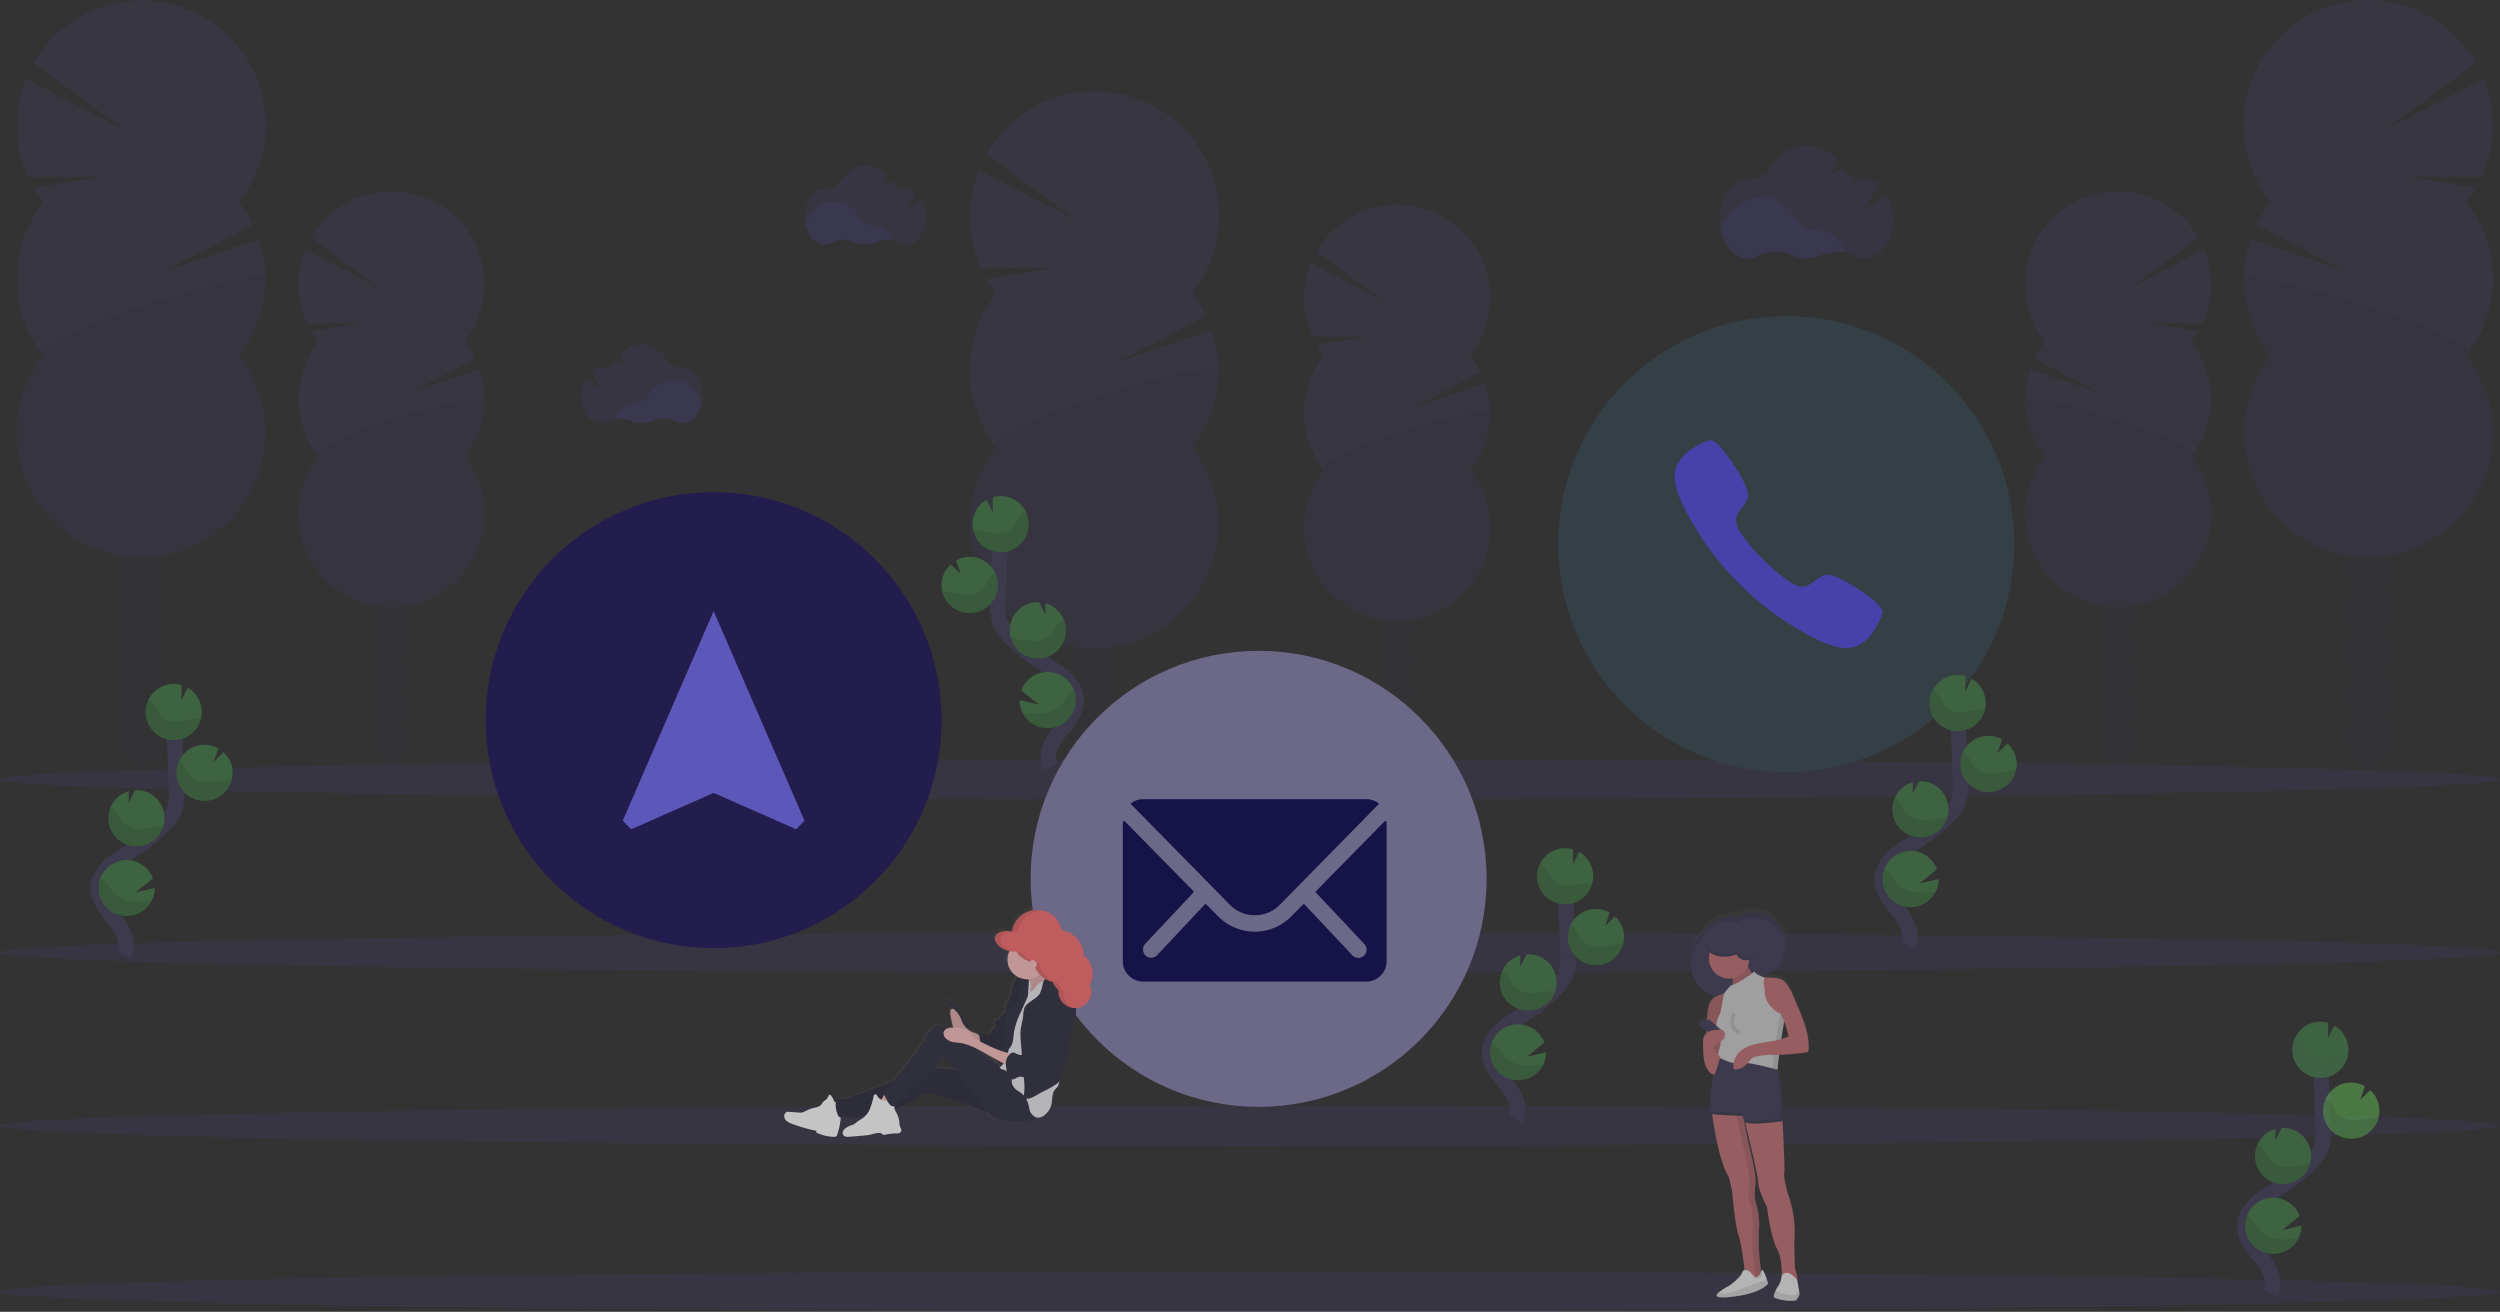 <svg xmlns="http://www.w3.org/2000/svg" xmlns:xlink="http://www.w3.org/1999/xlink" width="646.241" height="339.099" viewBox="0 0 646.241 339.099">
  <rect x="0" y="0" width="646.241" height="339.099" fill="#333333" stroke="none"/>
  <defs>
    <linearGradient id="linear-gradient" x1="0.5" y1="1" x2="0.5" gradientUnits="objectBoundingBox">
      <stop offset="0" stop-color="gray" stop-opacity="0.251"/>
      <stop offset="0.54" stop-color="gray" stop-opacity="0.122"/>
      <stop offset="1" stop-color="gray" stop-opacity="0.102"/>
    </linearGradient>
    <linearGradient id="linear-gradient-2" x1="0.5" y1="1" x2="0.5" y2="-0.001" xlink:href="#linear-gradient"/>
  </defs>
  <g id="Group_52" data-name="Group 52" transform="translate(0 0.359)" opacity="0.71">
    <g id="Group_43" data-name="Group 43" transform="translate(250.683 23.227)" opacity="0.1">
      <ellipse id="Ellipse_36" data-name="Ellipse 36" cx="6.71" cy="8.786" rx="6.71" ry="8.786" transform="translate(25.29 181.359)" fill="#3f3d56"/>
      <path id="Path_243" data-name="Path 243" d="M532.046,451.147a10.614,10.614,0,0,0,1.4-5.372c0-4.853-3.007-8.786-6.716-8.786s-6.734,3.945-6.734,8.8a10.615,10.615,0,0,0,1.4,5.372,10.973,10.973,0,0,0,0,10.737,10.973,10.973,0,0,0,0,10.737,10.578,10.578,0,0,0-1.4,5.372c0,4.847,3.007,8.786,6.71,8.786s6.716-3.939,6.716-8.786a10.579,10.579,0,0,0-1.4-5.372,10.973,10.973,0,0,0,0-10.737,10.973,10.973,0,0,0,0-10.737Z" transform="translate(-494.733 -298.591)" fill="#3f3d56"/>
      <ellipse id="Ellipse_37" data-name="Ellipse 37" cx="6.71" cy="8.786" rx="6.71" ry="8.786" transform="translate(25.29 127.673)" fill="#3f3d56"/>
      <ellipse id="Ellipse_38" data-name="Ellipse 38" cx="6.71" cy="8.786" rx="6.71" ry="8.786" transform="translate(25.29 116.936)" fill="#3f3d56"/>
      <path id="Path_244" data-name="Path 244" d="M484.031,254.506a31.3,31.3,0,0,1-2.5-3.679l17.63-2.9-19.069.142a32.206,32.206,0,0,1-.59-25.472l25.584,13.273L481.5,218.527a32.153,32.153,0,1,1,53.067,35.968,32.152,32.152,0,0,1,3.668,5.861l-22.9,11.922,24.405-8.19a32.153,32.153,0,0,1-5.183,30.189,32.147,32.147,0,1,1-50.532,0,32.147,32.147,0,0,1,0-39.753Z" transform="translate(-477.149 -202.271)" fill="#6c63ff"/>
      <path id="Path_245" data-name="Path 245" d="M541.443,324.24a32,32,0,0,1-6.881,19.877,32.147,32.147,0,1,1-50.532,0C479.72,338.645,541.443,320.632,541.443,324.24Z" transform="translate(-477.149 -252.128)" opacity="0.1"/>
    </g>
    <g id="Group_44" data-name="Group 44" transform="translate(337.107 52.609)" opacity="0.1">
      <ellipse id="Ellipse_39" data-name="Ellipse 39" cx="5.018" cy="6.563" rx="5.018" ry="6.563" transform="translate(18.898 135.414)" fill="#3f3d56"/>
      <path id="Path_246" data-name="Path 246" d="M664.746,437.9a7.92,7.92,0,0,0,1.044-4.01c0-3.626-2.247-6.569-5.012-6.569s-5.018,2.948-5.018,6.569a7.86,7.86,0,0,0,1.05,4.01,8.2,8.2,0,0,0,0,8.025,8.2,8.2,0,0,0,0,8.025,7.86,7.86,0,0,0-1.05,4.009c0,3.626,2.247,6.569,5.018,6.569s5.012-2.948,5.012-6.569a7.92,7.92,0,0,0-1.044-4.009,8.255,8.255,0,0,0,0-8.025A8.255,8.255,0,0,0,664.746,437.9Z" transform="translate(-636.868 -324.006)" fill="#3f3d56"/>
      <ellipse id="Ellipse_40" data-name="Ellipse 40" cx="5.018" cy="6.563" rx="5.018" ry="6.563" transform="translate(18.898 95.295)" fill="#3f3d56"/>
      <ellipse id="Ellipse_41" data-name="Ellipse 41" cx="5.018" cy="6.563" rx="5.018" ry="6.563" transform="translate(18.898 87.27)" fill="#3f3d56"/>
      <path id="Path_247" data-name="Path 247" d="M628.862,291.023a22.987,22.987,0,0,1-1.869-2.748l13.178-2.164-14.252.106a24.081,24.081,0,0,1-.46-19.039l19.122,9.924L626.945,264.13a24.028,24.028,0,1,1,39.677,26.887,24.3,24.3,0,0,1,2.742,4.381l-17.1,8.886,18.238-6.12a24.034,24.034,0,0,1-3.874,22.559,24.022,24.022,0,1,1-37.737,0,24.022,24.022,0,0,1,0-29.706Z" transform="translate(-623.72 -252.103)" fill="#6c63ff"/>
      <path id="Path_248" data-name="Path 248" d="M671.771,343.054a23.921,23.921,0,0,1-5.142,14.853,24.022,24.022,0,1,1-37.737,0C625.662,353.821,671.771,340.359,671.771,343.054Z" transform="translate(-623.728 -289.281)" opacity="0.1"/>
    </g>
    <g id="Group_45" data-name="Group 45" transform="translate(579.931 -0.359)" opacity="0.1">
      <ellipse id="Ellipse_42" data-name="Ellipse 42" cx="6.71" cy="8.786" rx="6.71" ry="8.786" transform="translate(25.743 181.359)" fill="#3f3d56"/>
      <path id="Path_249" data-name="Path 249" d="M1080.593,411.147a10.612,10.612,0,0,1-1.4-5.372c0-4.853,3.007-8.786,6.716-8.786s6.71,3.933,6.71,8.786a10.612,10.612,0,0,1-1.4,5.372,10.973,10.973,0,0,1,0,10.737,10.974,10.974,0,0,1,0,10.737,10.578,10.578,0,0,1,1.4,5.372c0,4.847-3.007,8.786-6.71,8.786s-6.716-3.939-6.716-8.786a10.576,10.576,0,0,1,1.4-5.372,10.972,10.972,0,0,1,0-10.737A10.972,10.972,0,0,1,1080.593,411.147Z" transform="translate(-1053.453 -258.591)" fill="#3f3d56"/>
      <ellipse id="Ellipse_43" data-name="Ellipse 43" cx="6.71" cy="8.786" rx="6.71" ry="8.786" transform="translate(25.743 127.673)" fill="#3f3d56"/>
      <ellipse id="Ellipse_44" data-name="Ellipse 44" cx="6.71" cy="8.786" rx="6.71" ry="8.786" transform="translate(25.743 116.936)" fill="#3f3d56"/>
      <path id="Path_250" data-name="Path 250" d="M1093.112,214.506a31.266,31.266,0,0,0,2.5-3.679l-17.63-2.9,19.069.142a32.207,32.207,0,0,0,.59-25.472l-25.584,13.273,23.585-17.347a32.153,32.153,0,1,0-53.067,35.968,32.178,32.178,0,0,0-3.667,5.861l22.9,11.922-24.4-8.19a32.152,32.152,0,0,0,5.183,30.189,32.147,32.147,0,1,0,50.532,0,32.146,32.146,0,0,0,0-39.753Z" transform="translate(-1035.541 -162.271)" fill="#6c63ff"/>
      <path id="Path_251" data-name="Path 251" d="M1035.81,284.24a32,32,0,0,0,6.881,19.877,32.147,32.147,0,1,0,50.532,0C1097.533,298.645,1035.81,280.632,1035.81,284.24Z" transform="translate(-1035.651 -212.129)" opacity="0.1"/>
    </g>
    <g id="Group_46" data-name="Group 46" transform="translate(523.453 49.071)" opacity="0.1">
      <ellipse id="Ellipse_45" data-name="Ellipse 45" cx="5.018" cy="6.563" rx="5.018" ry="6.563" transform="translate(19.136 135.414)" fill="#3f3d56"/>
      <path id="Path_252" data-name="Path 252" d="M973.273,431.9a7.921,7.921,0,0,1-1.044-4.009c0-3.626,2.247-6.569,5.012-6.569s5.018,2.948,5.018,6.569a7.859,7.859,0,0,1-1.049,4.009,8.2,8.2,0,0,1,0,8.025,8.2,8.2,0,0,1,0,8.025,7.86,7.86,0,0,1,1.05,4.009c0,3.626-2.247,6.569-5.018,6.569s-5.012-2.948-5.012-6.569a7.92,7.92,0,0,1,1.044-4.009,8.255,8.255,0,0,1,0-8.025,8.255,8.255,0,0,1,0-8.025Z" transform="translate(-953.082 -318.006)" fill="#3f3d56"/>
      <ellipse id="Ellipse_46" data-name="Ellipse 46" cx="5.018" cy="6.563" rx="5.018" ry="6.563" transform="translate(19.136 95.295)" fill="#3f3d56"/>
      <ellipse id="Ellipse_47" data-name="Ellipse 47" cx="5.018" cy="6.563" rx="5.018" ry="6.563" transform="translate(19.136 87.27)" fill="#3f3d56"/>
      <path id="Path_253" data-name="Path 253" d="M982.684,285.023a22.992,22.992,0,0,0,1.869-2.748l-13.178-2.164,14.251.106a24.08,24.08,0,0,0,.46-19.039L966.964,271.1,984.6,258.13a24.028,24.028,0,1,0-39.677,26.887,24.3,24.3,0,0,0-2.742,4.381l17.1,8.886-18.2-6.115a24.033,24.033,0,0,0,3.874,22.559,24.022,24.022,0,1,0,37.737,0,24.022,24.022,0,0,0,0-29.706Z" transform="translate(-939.756 -246.103)" fill="#6c63ff"/>
      <path id="Path_254" data-name="Path 254" d="M939.791,337.054a23.921,23.921,0,0,0,5.142,14.853,24.022,24.022,0,1,0,37.737,0C985.9,347.821,939.791,334.359,939.791,337.054Z" transform="translate(-939.766 -283.281)" opacity="0.1"/>
    </g>
    <g id="Group_47" data-name="Group 47" transform="translate(4.31 -0.26)" opacity="0.1">
      <ellipse id="Ellipse_48" data-name="Ellipse 48" cx="6.71" cy="8.786" rx="6.71" ry="8.786" transform="translate(25.296 181.261)" fill="#3f3d56"/>
      <path id="Path_255" data-name="Path 255" d="M114.226,411.147a10.614,10.614,0,0,0,1.4-5.372c0-4.853-3.007-8.786-6.71-8.786s-6.71,3.933-6.71,8.786a10.614,10.614,0,0,0,1.4,5.372,11.008,11.008,0,0,0,0,10.737,11.009,11.009,0,0,0,0,10.737,10.572,10.572,0,0,0-1.4,5.372c0,4.847,3,8.786,6.71,8.786s6.728-3.927,6.728-8.774a10.578,10.578,0,0,0-1.4-5.372,10.973,10.973,0,0,0,0-10.737,10.973,10.973,0,0,0,0-10.737Z" transform="translate(-76.914 -258.69)" fill="#3f3d56"/>
      <ellipse id="Ellipse_49" data-name="Ellipse 49" cx="6.71" cy="8.786" rx="6.71" ry="8.786" transform="translate(25.296 127.574)" fill="#3f3d56"/>
      <ellipse id="Ellipse_50" data-name="Ellipse 50" cx="6.71" cy="8.786" rx="6.71" ry="8.786" transform="translate(25.296 116.837)" fill="#3f3d56"/>
      <path id="Path_256" data-name="Path 256" d="M66.2,214.575a32.036,32.036,0,0,1-2.5-3.679L81.338,208l-19.087.171a32.206,32.206,0,0,1-.59-25.472l25.59,13.273L63.667,178.625a32.147,32.147,0,1,1,53.067,35.968,32.159,32.159,0,0,1,3.668,5.861L97.5,232.347l24.411-8.19a32.188,32.188,0,0,1-5.189,30.189,32.147,32.147,0,1,1-50.532,0,32.147,32.147,0,0,1,0-39.753Z" transform="translate(-59.309 -162.439)" fill="#6c63ff"/>
      <path id="Path_257" data-name="Path 257" d="M123.6,284.24a32,32,0,0,1-6.881,19.877,32.147,32.147,0,1,1-50.532,0C61.88,298.645,123.6,280.632,123.6,284.24Z" transform="translate(-59.309 -212.227)" opacity="0.1"/>
    </g>
    <g id="Group_48" data-name="Group 48" transform="translate(77.172 49.071)" opacity="0.1">
      <ellipse id="Ellipse_51" data-name="Ellipse 51" cx="5.018" cy="6.563" rx="5.018" ry="6.563" transform="translate(18.898 135.414)" fill="#3f3d56"/>
      <path id="Path_258" data-name="Path 258" d="M223.916,431.9a7.919,7.919,0,0,0,1.044-4.009c0-3.626-2.241-6.569-5.012-6.569s-5.018,2.948-5.018,6.569a7.918,7.918,0,0,0,1.05,4.009,8.2,8.2,0,0,0,0,8.025,8.2,8.2,0,0,0,0,8.025,7.918,7.918,0,0,0-1.05,4.009c0,3.626,2.246,6.569,5.018,6.569s5.012-2.948,5.012-6.569a7.919,7.919,0,0,0-1.044-4.009,8.255,8.255,0,0,0,0-8.025A8.255,8.255,0,0,0,223.916,431.9Z" transform="translate(-196.032 -318.006)" fill="#3f3d56"/>
      <ellipse id="Ellipse_52" data-name="Ellipse 52" cx="5.018" cy="6.563" rx="5.018" ry="6.563" transform="translate(18.898 95.295)" fill="#3f3d56"/>
      <ellipse id="Ellipse_53" data-name="Ellipse 53" cx="5.018" cy="6.563" rx="5.018" ry="6.563" transform="translate(18.898 87.27)" fill="#3f3d56"/>
      <path id="Path_259" data-name="Path 259" d="M188.022,285.023a23.707,23.707,0,0,1-1.869-2.748l13.178-2.164-14.252.106a24.081,24.081,0,0,1-.46-19.039l19.122,9.924L186.105,258.13a24.028,24.028,0,1,1,39.677,26.887,23.655,23.655,0,0,1,2.742,4.381l-17.1,8.886,18.237-6.12a24.034,24.034,0,0,1-3.874,22.56,24.022,24.022,0,1,1-37.737,0,24.022,24.022,0,0,1,0-29.706Z" transform="translate(-182.88 -246.103)" fill="#6c63ff"/>
      <path id="Path_260" data-name="Path 260" d="M230.931,337.054a23.921,23.921,0,0,1-5.142,14.853,24.022,24.022,0,1,1-37.737,0C184.81,347.821,230.931,334.359,230.931,337.054Z" transform="translate(-182.888 -283.281)" opacity="0.1"/>
    </g>
    <ellipse id="Ellipse_54" data-name="Ellipse 54" cx="323.12" cy="5.224" rx="323.12" ry="5.224" transform="translate(0 285.396)" fill="#6c63ff" opacity="0.1"/>
    <ellipse id="Ellipse_55" data-name="Ellipse 55" cx="323.12" cy="5.224" rx="323.12" ry="5.224" transform="translate(0 328.292)" fill="#6c63ff" opacity="0.1"/>
    <ellipse id="Ellipse_56" data-name="Ellipse 56" cx="323.12" cy="5.224" rx="323.12" ry="5.224" transform="translate(0 195.871)" fill="#6c63ff" opacity="0.1"/>
    <ellipse id="Ellipse_57" data-name="Ellipse 57" cx="323.12" cy="5.224" rx="323.12" ry="5.224" transform="translate(0 240.631)" fill="#6c63ff" opacity="0.1"/>
    <path id="Path_261" data-name="Path 261" d="M838.29,263a10.791,10.791,0,0,0-6.25.684,9.228,9.228,0,0,1-7.512,0,10.543,10.543,0,0,0-8.844.171,5.449,5.449,0,0,1-2.541.637c-3.585,0-6.563-3.609-7.182-8.367a7,7,0,0,0,1.769-1.928c2.1-3.384,5.348-5.56,9-5.56s6.863,2.146,8.962,5.5a6.887,6.887,0,0,0,5.949,3.267h.094C834.622,257.372,837.093,259.66,838.29,263Z" transform="translate(-361.398 -198.073)" fill="#6c63ff" opacity="0.1"/>
    <path id="Path_262" data-name="Path 262" d="M849.2,238.79l-5.79,3.668,3.538-6.392a5.72,5.72,0,0,0-3.5-1.244h-.094a6.69,6.69,0,0,1-1.179-.088l-1.993,1.244.843-1.533a6.951,6.951,0,0,1-3.437-2.606l-3.538,2.229,2.217-4.033a10.275,10.275,0,0,0-7.866-3.974c-3.656,0-6.9,2.17-9.01,5.554a6.728,6.728,0,0,1-5.949,3.208h-.194c-4.033,0-7.3,4.57-7.3,10.207s3.267,10.212,7.3,10.212a5.537,5.537,0,0,0,2.541-.637,10.531,10.531,0,0,1,8.845-.177,9.169,9.169,0,0,0,7.512,0,10.566,10.566,0,0,1,8.762.171,5.483,5.483,0,0,0,2.512.625c4.033,0,7.3-4.576,7.3-10.212A12.932,12.932,0,0,0,849.2,238.79Z" transform="translate(-361.39 -188.807)" fill="#6c63ff" opacity="0.1"/>
    <path id="Path_263" data-name="Path 263" d="M427.518,260.593a7.572,7.572,0,0,0-4.381.478,6.439,6.439,0,0,1-5.254,0,7.359,7.359,0,0,0-6.185.124,3.9,3.9,0,0,1-1.769.442c-2.506,0-4.593-2.524-5.03-5.855a4.906,4.906,0,0,0,1.256-1.35,7.046,7.046,0,0,1,12.577-.047,4.829,4.829,0,0,0,4.169,2.288h.065C424.948,256.66,426.675,258.264,427.518,260.593Z" transform="translate(-196.818 -198.852)" fill="#6c63ff" opacity="0.1"/>
    <path id="Path_264" data-name="Path 264" d="M435.146,243.655l-4.051,2.571,2.459-4.475a3.98,3.98,0,0,0-2.447-.873h-.071a4.416,4.416,0,0,1-.837-.065l-1.374.873.59-1.073a4.894,4.894,0,0,1-2.406-1.822l-2.459,1.557,1.557-2.818a7.2,7.2,0,0,0-5.507-2.789,7.542,7.542,0,0,0-6.3,3.892,4.717,4.717,0,0,1-4.169,2.246h-.136c-2.824,0-5.112,3.2-5.112,7.146s2.288,7.146,5.112,7.146a3.832,3.832,0,0,0,1.769-.448,7.371,7.371,0,0,1,6.179-.118,6.333,6.333,0,0,0,5.26.035,7.394,7.394,0,0,1,6.132.118,3.821,3.821,0,0,0,1.769.436c2.818,0,5.106-3.2,5.106-7.146A9.039,9.039,0,0,0,435.146,243.655Z" transform="translate(-196.809 -192.369)" fill="#6c63ff" opacity="0.1"/>
    <path id="Path_265" data-name="Path 265" d="M321.59,339a7.56,7.56,0,0,1,4.375.478,6.451,6.451,0,0,0,5.26,0,7.382,7.382,0,0,1,6.185.118,3.815,3.815,0,0,0,1.769.448c2.506,0,4.593-2.53,5.024-5.861a4.8,4.8,0,0,1-1.25-1.35,7.053,7.053,0,0,0-12.583-.041,4.829,4.829,0,0,1-4.163,2.288h-.065C324.155,335.094,322.421,336.692,321.59,339Z" transform="translate(-162.63 -231.029)" fill="#6c63ff" opacity="0.1"/>
    <path id="Path_266" data-name="Path 266" d="M307.9,322.1l4.057,2.571-2.465-4.469a4,4,0,0,1,2.453-.879h.065a5.018,5.018,0,0,0,.843-.059l1.374.867-.59-1.067a4.888,4.888,0,0,0,2.4-1.822L318.5,318.8l-1.533-2.824a7.193,7.193,0,0,1,5.507-2.783,7.549,7.549,0,0,1,6.3,3.892,4.717,4.717,0,0,0,4.163,2.247h.142c2.818,0,5.106,3.2,5.106,7.146s-2.288,7.146-5.106,7.146a3.827,3.827,0,0,1-1.769-.442,7.358,7.358,0,0,0-6.185-.124,6.4,6.4,0,0,1-2.642.59,6.485,6.485,0,0,1-2.618-.554,7.382,7.382,0,0,0-6.126.118,3.821,3.821,0,0,1-1.769.436c-2.824,0-5.112-3.2-5.112-7.146A9.1,9.1,0,0,1,307.9,322.1Z" transform="translate(-156.584 -224.562)" fill="#6c63ff" opacity="0.1"/>
    <path id="Path_267" data-name="Path 267" d="M711.705,609.194c1.539-2.854-.206-6.344-2.211-8.886s-4.458-5.189-4.4-8.426c.077-4.652,5.018-7.406,8.962-9.87a43.808,43.808,0,0,0,8.049-6.486,11.867,11.867,0,0,0,2.471-3.314,13.4,13.4,0,0,0,.743-5.9q-.254-9.959-.985-19.906" transform="translate(-320.004 -320.267)" fill="none" stroke="#3f3d56" stroke-miterlimit="10" stroke-width="4"/>
    <path id="Path_268" data-name="Path 268" d="M740.352,541.031a7.259,7.259,0,0,0-3.626-5.949L735.1,538.3l.053-3.892a7.258,7.258,0,1,0,5.2,6.628Z" transform="translate(-328.521 -315.219)" fill="#427646"/>
    <path id="Path_269" data-name="Path 269" d="M718.946,621.851a7.258,7.258,0,0,1-13.7-2.948,7.074,7.074,0,0,1,.472-2.948,7.264,7.264,0,0,1,13.562.077l-4.534,3.691,4.988-1.179A7.218,7.218,0,0,1,718.946,621.851Z" transform="translate(-320.063 -346.909)" fill="#427646"/>
    <path id="Path_270" data-name="Path 270" d="M717.12,595.169a7.258,7.258,0,0,1-2.3-14.24l-.041,2.989,1.645-3.255h0a7.26,7.26,0,1,1,.678,14.5Z" transform="translate(-321.823 -334.32)" fill="#427646"/>
    <path id="Path_271" data-name="Path 271" d="M746.987,575.283a7.258,7.258,0,1,1,3.208-13.562l-1.279,3.538,2.612-2.583a7.259,7.259,0,0,1-4.564,12.6Z" transform="translate(-334.066 -326.162)" fill="#427646"/>
    <path id="Path_272" data-name="Path 272" d="M739.365,545.736c-1.675.183-3.3.7-4.988.808a5.4,5.4,0,0,1-4.587-1.6,23.231,23.231,0,0,1-1.344-2.358,5.165,5.165,0,0,0-1.828-1.722,7.258,7.258,0,1,0,13.562,4.823C739.914,545.689,739.637,545.707,739.365,545.736Z" transform="translate(-328.513 -317.989)" opacity="0.1"/>
    <path id="Path_273" data-name="Path 273" d="M747.009,578.174a7.258,7.258,0,0,1-6.9-10.354,5.373,5.373,0,0,1,1.456,1.462,24.625,24.625,0,0,0,1.439,2.4,5.921,5.921,0,0,0,4.817,1.68c1.751-.089,3.443-.59,5.189-.737.242,0,.484-.035.731-.041A7.258,7.258,0,0,1,747.009,578.174Z" transform="translate(-334.088 -329.053)" opacity="0.1"/>
    <path id="Path_274" data-name="Path 274" d="M717.122,598.158a7.259,7.259,0,0,1-6.964-10.218,5.9,5.9,0,0,1,1.539,1.474,24.3,24.3,0,0,0,1.574,2.447,6.573,6.573,0,0,0,5.136,1.769c1.851-.077,3.538-.478,5.307-.59A7.27,7.27,0,0,1,717.122,598.158Z" transform="translate(-321.824 -337.309)" opacity="0.1"/>
    <path id="Path_275" data-name="Path 275" d="M718.946,625.066a7.258,7.258,0,0,1-13.7-2.948,7.073,7.073,0,0,1,.472-2.948,7.247,7.247,0,0,1,1.592,1.421c.69.837,1.144,1.769,1.946,2.577a9.071,9.071,0,0,0,6.008,2.111A30.5,30.5,0,0,0,718.946,625.066Z" transform="translate(-320.063 -350.125)" opacity="0.1"/>
    <path id="Path_276" data-name="Path 276" d="M101.705,537.194c1.539-2.854-.206-6.344-2.211-8.886s-4.458-5.2-4.4-8.426c.077-4.652,5.018-7.406,8.962-9.871a43.808,43.808,0,0,0,8.049-6.486,11.869,11.869,0,0,0,2.471-3.314,13.4,13.4,0,0,0,.743-5.9q-.259-9.959-.985-19.906" transform="translate(-69.682 -290.721)" fill="none" stroke="#3f3d56" stroke-miterlimit="10" stroke-width="4"/>
    <path id="Path_277" data-name="Path 277" d="M130.352,469.031a7.258,7.258,0,0,0-3.626-5.949L125.1,466.3l.053-3.892a7.258,7.258,0,1,0,5.2,6.627Z" transform="translate(-78.199 -285.672)" fill="#427646"/>
    <path id="Path_278" data-name="Path 278" d="M108.946,549.851a7.258,7.258,0,0,1-13.7-2.948,7.076,7.076,0,0,1,.472-2.948,7.264,7.264,0,0,1,13.562.077l-4.534,3.691,4.988-1.179a7.217,7.217,0,0,1-.784,3.308Z" transform="translate(-69.741 -317.363)" fill="#427646"/>
    <path id="Path_279" data-name="Path 279" d="M107.12,523.169a7.258,7.258,0,0,1-2.3-14.24l-.041,2.989,1.645-3.255h0a7.26,7.26,0,1,1,.678,14.505Z" transform="translate(-71.5 -304.774)" fill="#427646"/>
    <path id="Path_280" data-name="Path 280" d="M136.987,503.283a7.258,7.258,0,1,1,3.208-13.562l-1.28,3.538,2.612-2.583a7.258,7.258,0,0,1-4.564,12.6Z" transform="translate(-83.743 -296.616)" fill="#427646"/>
    <path id="Path_281" data-name="Path 281" d="M129.366,473.736c-1.675.183-3.3.7-4.988.808a5.4,5.4,0,0,1-4.587-1.6,23.284,23.284,0,0,1-1.344-2.359,5.166,5.166,0,0,0-1.828-1.722,7.258,7.258,0,1,0,13.562,4.823C129.914,473.689,129.637,473.707,129.366,473.736Z" transform="translate(-78.191 -288.443)" opacity="0.1"/>
    <path id="Path_282" data-name="Path 282" d="M137.01,506.174a7.258,7.258,0,0,1-6.9-10.354,5.371,5.371,0,0,1,1.456,1.462,24.6,24.6,0,0,0,1.439,2.4,5.921,5.921,0,0,0,4.817,1.68c1.751-.088,3.443-.59,5.189-.737.242,0,.484-.035.731-.041A7.258,7.258,0,0,1,137.01,506.174Z" transform="translate(-83.765 -299.507)" opacity="0.1"/>
    <path id="Path_283" data-name="Path 283" d="M107.122,526.158a7.258,7.258,0,0,1-6.964-10.218,5.9,5.9,0,0,1,1.539,1.474,24.318,24.318,0,0,0,1.574,2.447,6.573,6.573,0,0,0,5.136,1.769c1.851-.077,3.538-.478,5.307-.59A7.27,7.27,0,0,1,107.122,526.158Z" transform="translate(-71.502 -307.763)" opacity="0.1"/>
    <path id="Path_284" data-name="Path 284" d="M108.946,553.066a7.258,7.258,0,0,1-13.7-2.948,7.076,7.076,0,0,1,.472-2.948,7.251,7.251,0,0,1,1.592,1.421c.69.837,1.144,1.769,1.946,2.577a9.071,9.071,0,0,0,6.008,2.111A30.5,30.5,0,0,0,108.946,553.066Z" transform="translate(-69.741 -320.579)" opacity="0.1"/>
    <path id="Path_285" data-name="Path 285" d="M503.035,454.833c-1.539-2.848.206-6.339,2.217-8.88s4.452-5.189,4.4-8.426c-.071-4.658-5.012-7.406-8.962-9.871a43.628,43.628,0,0,1-8.043-6.486,11.662,11.662,0,0,1-2.476-3.308,13.588,13.588,0,0,1-.743-5.9q.265-9.959.985-19.906" transform="translate(-231.496 -256.927)" fill="none" stroke="#3f3d56" stroke-miterlimit="10" stroke-width="4"/>
    <path id="Path_286" data-name="Path 286" d="M478.385,386.672a7.252,7.252,0,0,1,3.62-5.949l1.627,3.214-.047-3.892a7.439,7.439,0,0,1,2.388-.289,7.258,7.258,0,1,1-7.589,6.916Z" transform="translate(-226.97 -251.875)" fill="#427646"/>
    <path id="Path_287" data-name="Path 287" d="M499.782,467.45a7.258,7.258,0,1,0-.348-5.843l4.534,3.691-4.988-1.179A7.216,7.216,0,0,0,499.782,467.45Z" transform="translate(-235.425 -283.525)" fill="#427646"/>
    <path id="Path_288" data-name="Path 288" d="M501.6,440.809a7.258,7.258,0,0,0,2.305-14.24l.035,2.99L502.3,426.3h0a7.259,7.259,0,0,0-7.606,6.893,7.172,7.172,0,0,0,.313,2.476A7.252,7.252,0,0,0,501.6,440.809Z" transform="translate(-233.662 -270.976)" fill="#427646"/>
    <path id="Path_289" data-name="Path 289" d="M471.712,420.9a7.258,7.258,0,1,0-3.214-13.562l1.285,3.538-2.641-2.53a7.2,7.2,0,0,0-2.359,5.012,7.023,7.023,0,0,0,.183,2A7.253,7.253,0,0,0,471.712,420.9Z" transform="translate(-221.388 -262.81)" fill="#427646"/>
    <path id="Path_290" data-name="Path 290" d="M479.484,391.376c1.675.183,3.3.7,4.982.808a5.421,5.421,0,0,0,4.593-1.6,23.222,23.222,0,0,0,1.338-2.358,5.182,5.182,0,0,1,1.834-1.722,7.258,7.258,0,1,1-13.562,4.817C478.935,391.323,479.207,391.347,479.484,391.376Z" transform="translate(-227.09 -254.645)" opacity="0.1"/>
    <path id="Path_291" data-name="Path 291" d="M471.858,423.794a7.264,7.264,0,0,0,6.9-10.354A5.4,5.4,0,0,0,477.3,414.9a24.62,24.62,0,0,1-1.439,2.4,5.9,5.9,0,0,1-4.811,1.68c-1.751-.088-3.443-.59-5.189-.737-.242,0-.489-.035-.731-.041A7.252,7.252,0,0,0,471.858,423.794Z" transform="translate(-221.534 -265.701)" opacity="0.1"/>
    <path id="Path_292" data-name="Path 292" d="M501.832,443.8A7.253,7.253,0,0,0,508.8,433.58a5.8,5.8,0,0,0-1.533,1.474,24.32,24.32,0,0,1-1.574,2.447,6.586,6.586,0,0,1-5.142,1.769c-1.857-.077-3.538-.478-5.307-.59a7.253,7.253,0,0,0,6.592,5.118Z" transform="translate(-233.89 -273.965)" opacity="0.1"/>
    <path id="Path_293" data-name="Path 293" d="M500.34,470.706a7.258,7.258,0,0,0,13.237-5.9,6.971,6.971,0,0,0-1.592,1.421c-.69.837-1.179,1.769-1.946,2.577a9.086,9.086,0,0,1-6.014,2.111A31.8,31.8,0,0,1,500.34,470.706Z" transform="translate(-235.983 -286.781)" opacity="0.1"/>
    <circle id="Ellipse_58" data-name="Ellipse 58" cx="58.94" cy="58.94" r="58.94" transform="translate(402.817 81.352)" fill="#35454d"/>
    <circle id="Ellipse_59" data-name="Ellipse 59" cx="58.94" cy="58.94" r="58.94" transform="translate(266.407 167.877)" fill="#827eaa"/>
    <path id="Path_296" data-name="Path 296" d="M611.865,522.353l-17.648,17.954a.319.319,0,0,0,0,.46L606.6,553.934a2.131,2.131,0,1,1-3.013,3.013l-12.318-13.119a.336.336,0,0,0-.472,0l-3,3.031a13.19,13.19,0,0,1-9.434,3.968,13.479,13.479,0,0,1-9.6-4.08L565.88,543.8a.336.336,0,0,0-.472,0l-12.288,13.09a2.131,2.131,0,1,1-3.013-3.013l12.335-13.137a.354.354,0,0,0,0-.46l-17.648-17.955a.324.324,0,0,0-.554.23V558.48a5.26,5.26,0,0,0,5.242,5.242h57.708a5.26,5.26,0,0,0,5.242-5.242v-35.9a.324.324,0,0,0-.566-.23Z" transform="translate(-253.998 -310.343)" fill="#0a0550"/>
    <path id="Path_297" data-name="Path 297" d="M579.744,542.625a8.927,8.927,0,0,0,6.439-2.653l25.7-26.162a5.13,5.13,0,0,0-3.243-1.179H550.893a5.1,5.1,0,0,0-3.243,1.179l25.708,26.162A8.892,8.892,0,0,0,579.744,542.625Z" transform="translate(-255.397 -306.405)" fill="#0a0550"/>
    <circle id="Ellipse_60" data-name="Ellipse 60" cx="58.94" cy="58.94" r="58.94" transform="translate(125.528 126.86)" fill="#1c1458"/>
    <path id="Path_299" data-name="Path 299" d="M348.5,430.16,325,484.371l2.193,2.193,21.309-9.4,21.309,9.4,2.193-2.193Z" transform="translate(-164.029 -272.562)" fill="#6e66ef"/>
    <path id="Path_301" data-name="Path 301" d="M821.342,586.062q-.8-1.958-1.645-3.9a11.586,11.586,0,0,0-2.011-3.473,3.679,3.679,0,0,0-1.179-.885,5.026,5.026,0,0,0-1.539-.307,12.291,12.291,0,0,0-2.417-.065c-.313-.094-.666-.218-1.014-.36a8.42,8.42,0,0,0,6.274-7.813v-.36a8.4,8.4,0,0,0-8.367-8.438,8.256,8.256,0,0,0-4.393,1.256,7.883,7.883,0,0,0-8.844,4.263,9.746,9.746,0,0,0-3.007,7.252v.371c.153,4.582,3.113,8.255,6.852,8.626a3.928,3.928,0,0,0-1.085.725c-1.144,1.1-1.333,2.854-1.456,4.446l-.088,1.179-1.981.708a.366.366,0,0,0-.088.643l1.893,1.35v.336a1.468,1.468,0,0,0,.036.383,2.7,2.7,0,0,0-.731,1.044,4.819,4.819,0,0,0-.171,1.91l.071,1.645a12.919,12.919,0,0,0,.5,3.662c.248.731,1.321,2.494,2.093,2.506a76.274,76.274,0,0,0-.9,10.083c-.089.089.159.171.59.242.425,3.255,1.81,12.382,4.269,16.4a34.583,34.583,0,0,1,.926,3.986s.7,8.674,1.627,11.25c.79,2.193,1.415,7.606,1.586,9.175a.9.9,0,0,0-.654.672c-.466,1.4-3.485,3.538-3.485,3.538a14.6,14.6,0,0,0-2.606,1.669c-.949.855-.914,1.627,3.3,1.144,8.137-.937,9.529-3.538,9.529-3.538s-.13-.436-.324-1a10.889,10.889,0,0,0-1.067-2.518c-.118-.112-.236.077-.378.372a50.5,50.5,0,0,1-.554-11.386,18.474,18.474,0,0,0-.932-6.8,12.873,12.873,0,0,1,0-4.452c.466-1.875-1.857-11.02-1.857-11.02l-1.333-6.734a1.933,1.933,0,0,1,.372.784l.035.135.035.195a.364.364,0,0,0,.094.183c.908,3.774,3.4,14.228,3.4,15.761,0,1.875,2.323,6.563,2.323,6.563s.926,7.736,2.553,10.779c1.238,2.317,1.268,5.714,1.209,7.211h0a6.68,6.68,0,0,1-.743,2.394,5.687,5.687,0,0,0-.879,1.527l-.053.112s-.7,1.409-.23,1.645a11.421,11.421,0,0,0,5.578.7s.932-1.179.932-1.639a7.371,7.371,0,0,0-.106-.837c-.171-1.108-.489-2.854-.5-2.871a8.047,8.047,0,0,0-.59-2.854l-.236-6.563a30.3,30.3,0,0,0-1.627-13.131s-1.179-4.216-.926-5.389-.466-13.6-.466-13.6l-.071-.177a13.444,13.444,0,0,1,.071-2.636,35.008,35.008,0,0,0-.932-8.9,7.729,7.729,0,0,1-.33-1.94c.053-.489.212-1.922.43-3.7a66.569,66.569,0,0,0,6.852-.59.855.855,0,0,0,.59-.236.824.824,0,0,0,.135-.478C823.972,592.76,822.68,589.328,821.342,586.062Zm-4.676,7.435c.242-1.681.5-3.308.761-4.517l.035.106a32.776,32.776,0,0,1,1.12,3.715A12.639,12.639,0,0,1,816.666,593.5Z" transform="translate(-356.161 -326.032)" fill="url(#linear-gradient)"/>
    <path id="Path_302" data-name="Path 302" d="M802.37,648.36s1.391,12.518,4.4,17.382a33.712,33.712,0,0,1,.926,3.939s.7,8.573,1.622,11.12,1.621,9.5,1.621,9.5,3.243,3.7,4.4.7a48.834,48.834,0,0,1-.7-12.052,18.151,18.151,0,0,0-.926-6.722,12.567,12.567,0,0,1,0-4.4c.46-1.857-1.858-10.891-1.858-10.891l-1.851-9.039Z" transform="translate(-359.925 -361.915)" fill="#be6f72"/>
    <path id="Path_303" data-name="Path 303" d="M817.877,722.485s-1.391,2.547-9.5,3.473c-4.21.478-4.24-.283-3.29-1.132a14.681,14.681,0,0,1,2.594-1.651s3.013-2.081,3.473-3.473,2.087-.23,2.087-.23c2.317,3.473,2.783-.932,3.243-.466a10.452,10.452,0,0,1,1.067,2.482C817.747,722.048,817.877,722.485,817.877,722.485Z" transform="translate(-360.833 -391.08)" fill="#e8e8e8"/>
    <path id="Path_304" data-name="Path 304" d="M817.877,724.236s-1.391,2.547-9.5,3.473c-4.21.478-4.24-.283-3.29-1.132.66.419,1.993.59,4.676-.489,3.862-1.58,6.663-2.494,7.789-2.848C817.747,723.8,817.877,724.236,817.877,724.236Z" transform="translate(-360.833 -392.832)" opacity="0.1"/>
    <path id="Path_305" data-name="Path 305" d="M818.858,678.95a18.153,18.153,0,0,0-.926-6.722,12.575,12.575,0,0,1,0-4.4c.46-1.857-1.857-10.891-1.857-10.891l-1.851-9.039-1.6.094,1.834,8.945s2.317,9.033,1.857,10.891a12.57,12.57,0,0,0,0,4.4,17.622,17.622,0,0,1,.926,6.722,48.835,48.835,0,0,0,.7,12.052,2.028,2.028,0,0,1-.672.955,1.515,1.515,0,0,0,2.294-.955A48.835,48.835,0,0,1,818.858,678.95Z" transform="translate(-364.131 -361.915)" opacity="0.1"/>
    <path id="Path_306" data-name="Path 306" d="M809.349,562.42a8.254,8.254,0,0,0-4.375,1.244,7.872,7.872,0,0,0-8.845,4.216,9.6,9.6,0,0,0-3,7.17c0,4.929,3.32,8.921,7.412,8.921,2.948,0,5.531-2.1,6.716-5.136a8.139,8.139,0,0,0,2.087.271,8.343,8.343,0,1,0,0-16.687Z" transform="translate(-356.132 -326.837)" fill="#3f3d56"/>
    <path id="Path_307" data-name="Path 307" d="M825.764,650.65l.7,1.852s.7,12.282.46,13.444.932,5.307.932,5.307a29.665,29.665,0,0,1,1.621,12.972l.23,6.486s.926,2.547.466,3.013-3.957-.413-3.957-.413.466-4.865-1.179-7.878-2.547-10.661-2.547-10.661-2.317-4.634-2.317-6.486-3.709-16.917-3.709-16.917Z" transform="translate(-365.707 -363.043)" fill="#be6f72"/>
    <path id="Path_308" data-name="Path 308" d="M801.568,640.108s.236-8.343,1.179-10.89a17.286,17.286,0,0,0,1.032-3.7s14.027,2.535,15.189,1.61a20.12,20.12,0,0,0,.466,3.473,33.318,33.318,0,0,1,.926,8.809c-.254,2.783,0,2.777,0,2.777s-9.505,1.392-9.735,0-.926-1.385-.926-1.385S801.108,640.544,801.568,640.108Z" transform="translate(-359.588 -352.731)" fill="#3f3d56"/>
    <g id="Group_49" data-name="Group 49" transform="translate(441.979 274.399)" opacity="0.1">
      <path id="Path_309" data-name="Path 309" d="M809.227,649.928s-5.861-.159-7.63-.478v.478c-.46.46,8.113.7,8.113.7a.589.589,0,0,1,.318.13C809.717,649.928,809.227,649.928,809.227,649.928Z" transform="translate(-801.58 -636.95)"/>
      <path id="Path_310" data-name="Path 310" d="M825.67,631.723a20.109,20.109,0,0,1-.466-3.473,1,1,0,0,1-.4.141,11.723,11.723,0,0,0,.4,2.636,36.807,36.807,0,0,1,.926,8.809c-.254,2.783,0,2.777,0,2.777s-7.518,1.1-9.34.365a2.758,2.758,0,0,0,.071.33c.23,1.392,9.735,0,9.735,0s-.236,0,0-2.777A34.449,34.449,0,0,0,825.67,631.723Z" transform="translate(-807.821 -628.25)"/>
      <path id="Path_311" data-name="Path 311" d="M809.227,649.928s-5.861-.159-7.63-.478v.478c-.46.46,8.113.7,8.113.7a.589.589,0,0,1,.318.13C809.717,649.928,809.227,649.928,809.227,649.928Z" transform="translate(-801.58 -636.95)"/>
      <path id="Path_312" data-name="Path 312" d="M825.67,631.723a20.109,20.109,0,0,1-.466-3.473,1,1,0,0,1-.4.141,11.723,11.723,0,0,0,.4,2.636,36.807,36.807,0,0,1,.926,8.809c-.254,2.783,0,2.777,0,2.777s-7.518,1.1-9.34.365a2.758,2.758,0,0,0,.071.33c.23,1.392,9.735,0,9.735,0s-.236,0,0-2.777A34.449,34.449,0,0,0,825.67,631.723Z" transform="translate(-807.821 -628.25)"/>
    </g>
    <path id="Path_313" data-name="Path 313" d="M815.428,585.522a3.073,3.073,0,0,0,.885,1.144,1.98,1.98,0,0,0,.831.36c-.519.3-1.085.525-1.6.826a28.548,28.548,0,0,0-2.359,1.769,4.8,4.8,0,0,1-2.706,1.05,3.314,3.314,0,0,0,.377-3.3,3.076,3.076,0,0,1-.413-1.144,2.055,2.055,0,0,1,1.138-1.533c.442-.3.9-.59,1.356-.879.36-.224.9-.7,1.356-.678s.507.419.59.831A6.536,6.536,0,0,0,815.428,585.522Z" transform="translate(-363.237 -335.339)" fill="#be6f72"/>
    <path id="Path_314" data-name="Path 314" d="M815.428,585.522a3.073,3.073,0,0,0,.885,1.144,1.98,1.98,0,0,0,.831.36c-.519.3-1.085.525-1.6.826a28.548,28.548,0,0,0-2.359,1.769,4.8,4.8,0,0,1-2.706,1.05,3.314,3.314,0,0,0,.377-3.3,3.076,3.076,0,0,1-.413-1.144,2.055,2.055,0,0,1,1.138-1.533c.442-.3.9-.59,1.356-.879.36-.224.9-.7,1.356-.678s.507.419.59.831A6.536,6.536,0,0,0,815.428,585.522Z" transform="translate(-363.237 -335.339)" opacity="0.1"/>
    <circle id="Ellipse_61" data-name="Ellipse 61" cx="5.33" cy="5.33" r="5.33" transform="translate(452.292 253.196)" fill="#be6f72"/>
    <path id="Path_315" data-name="Path 315" d="M836.254,725.8c0,.466-.926,1.621-.926,1.621a11.476,11.476,0,0,1-5.56-.7c-.466-.23.23-1.622.23-1.622l.053-.112a5.621,5.621,0,0,1,.879-1.51,6.6,6.6,0,0,0,.737-2.359c1.439-2.359,3.992,1.02,3.992,1.02s.324,1.769.5,2.842A8.092,8.092,0,0,1,836.254,725.8Z" transform="translate(-371.102 -391.622)" fill="#e8e8e8"/>
    <path id="Path_316" data-name="Path 316" d="M836.254,729.065c0,.466-.926,1.621-.926,1.621a11.473,11.473,0,0,1-5.56-.7c-.466-.23.23-1.621.23-1.621l.053-.112A11.2,11.2,0,0,0,835.1,729.3l1.055-1.055C836.213,728.635,836.254,728.948,836.254,729.065Z" transform="translate(-371.102 -394.883)" opacity="0.1"/>
    <circle id="Ellipse_62" data-name="Ellipse 62" cx="5.212" cy="5.212" r="5.212" transform="translate(441.749 242.187)" fill="#be6f72"/>
    <path id="Path_317" data-name="Path 317" d="M801.725,599.17c-1.144,1.091-1.333,2.818-1.45,4.393l-.177,2.305a11.628,11.628,0,0,0-.041,1.869c0,.383.094.773.13,1.179s.047.92.053,1.386v3.408a4.02,4.02,0,0,0,.377,2.046,1.392,1.392,0,0,0,1.769.637,2.016,2.016,0,0,0,.731-1.132,17.6,17.6,0,0,0,1.179-4.316c.047-.513.053-1.026.1-1.539s.136-1.05.212-1.568c.33-2.17.478-4.363.625-6.551.041-.649.625-3.2-.224-3.485-.413-.136-1.268.289-1.663.43a4.68,4.68,0,0,0-1.621.938Z" transform="translate(-358.967 -341.345)" fill="#be6f72"/>
    <path id="Path_318" data-name="Path 318" d="M801.725,599.17c-1.144,1.091-1.333,2.818-1.45,4.393l-.177,2.305a11.628,11.628,0,0,0-.041,1.869c0,.383.094.773.13,1.179s.047.92.053,1.386v3.408a4.02,4.02,0,0,0,.377,2.046,1.392,1.392,0,0,0,1.769.637,2.016,2.016,0,0,0,.731-1.132,17.6,17.6,0,0,0,1.179-4.316c.047-.513.053-1.026.1-1.539s.136-1.05.212-1.568c.33-2.17.478-4.363.625-6.551.041-.649.625-3.2-.224-3.485-.413-.136-1.268.289-1.663.43a4.68,4.68,0,0,0-1.621.938Z" transform="translate(-358.967 -341.345)" opacity="0.1"/>
    <path id="Path_319" data-name="Path 319" d="M814.352,588.16s-3.939,3.013-6.256,3.709c0,0-1.374,1.568-1.61,1.946s-.707,4.54-1.179,5.472-1.621,3.013,0,5.094a8.832,8.832,0,0,1,.23,2.783c-.23.7-1.073,3.243-.307,3.361s3.09,1.734,5.171,1.274,9.853,1.769,9.853,1.769,1.285-11.94,2.217-14.051l-2.087-.7s-5.79-3.473-2.317-8.8C818.061,590.017,814.806,589.322,814.352,588.16Z" transform="translate(-360.787 -337.4)" fill="#cbcbcb"/>
    <path id="Path_320" data-name="Path 320" d="M796.737,610.785l4.788,3.39a.353.353,0,0,0,.419,0l1.3-.973a.366.366,0,0,0,0-.554l-3.685-3.273a.354.354,0,0,0-.36-.071l-2.365.849a.36.36,0,0,0-.094.631Z" transform="translate(-357.553 -346.068)" fill="#3f3d56"/>
    <path id="Path_321" data-name="Path 321" d="M799.151,622.8a12.828,12.828,0,0,1-.5-3.615l-.071-1.633a4.719,4.719,0,0,1,.171-1.887,3.084,3.084,0,0,1,1.987-1.739,6.863,6.863,0,0,1,2.706-.195.7.7,0,0,1,.348.094.649.649,0,0,1,.189.318,2.136,2.136,0,0,1,.106,1.7,1.771,1.771,0,0,1-.542.56c-.643.46-1.392.766-2,1.268a.725.725,0,0,0-.271.342.8.8,0,0,0,0,.371,5.953,5.953,0,0,0,.307.949.939.939,0,0,0,.265.4c.112.094.259.13.377.218.253.206.784.478.755.8a26.423,26.423,0,0,1-1.073,3.668C801.374,626.709,799.493,623.8,799.151,622.8Z" transform="translate(-358.358 -347.87)" fill="#be6f72"/>
    <g id="Group_50" data-name="Group 50" transform="translate(448.111 261.769)" opacity="0.1">
      <path id="Path_322" data-name="Path 322" d="M812.11,628.211h-.13a3.97,3.97,0,0,0,1.515,0h.147A5.31,5.31,0,0,0,812.11,628.211Z" transform="translate(-811.98 -615.581)"/>
      <path id="Path_323" data-name="Path 323" d="M831.246,606.83c-.831,1.869-2.058,11.993-2.276,14,.814.212,1.35.366,1.35.366s1.274-11.911,2.205-14.021Z" transform="translate(-818.952 -606.83)"/>
    </g>
    <path id="Path_324" data-name="Path 324" d="M821.644,597.186a1.768,1.768,0,0,0,.761,1.15,10.2,10.2,0,0,1,1.35,1.368,9.681,9.681,0,0,1,1.339,2.683,32.869,32.869,0,0,1,1.114,3.668c-2.948,1.368-6.3,1.3-9.434,2.205a7.529,7.529,0,0,0-3.538,2.093,4.876,4.876,0,0,0-1.3,3.839.5.5,0,0,0,.071.23.5.5,0,0,0,.413.165,3.537,3.537,0,0,0,2.164-.743,10.3,10.3,0,0,0,1.657-1.627,2.665,2.665,0,0,1,1.179-.873,19.3,19.3,0,0,1,5.307-.519,66.9,66.9,0,0,0,7.907-.625.637.637,0,0,0,.708-.708c.259-3.479-1.032-6.875-2.359-10.1q-.8-1.94-1.639-3.862a11.436,11.436,0,0,0-2-3.432,3.536,3.536,0,0,0-1.179-.873,4.986,4.986,0,0,0-1.58-.295,11.2,11.2,0,0,0-2.588-.047,5.518,5.518,0,0,0-.248,1.339,11.6,11.6,0,0,0,1.427,4.523C821.255,596.962,821.508,596.974,821.644,597.186Z" transform="translate(-363.839 -338.495)" fill="#be6f72"/>
    <path id="Path_325" data-name="Path 325" d="M812,606.67a4.323,4.323,0,0,0-.59,2.252,3.033,3.033,0,0,0,.148.92,2.983,2.983,0,0,0,1.881,1.769" transform="translate(-363.634 -344.995)" fill="none" stroke="#000" stroke-miterlimit="10" stroke-width="1" opacity="0.1"/>
    <path id="Path_326" data-name="Path 326" d="M810.072,572.527a2.7,2.7,0,0,0-.855.136,5.653,5.653,0,0,0-4.717-1.993c-2.818,0-5.1,1.456-5.1,3.249s2.282,3.243,5.1,3.243a7.172,7.172,0,0,0,3.06-.649,2.777,2.777,0,1,0,2.5-3.986Z" transform="translate(-358.706 -330.222)" fill="#3f3d56"/>
    <path id="Path_327" data-name="Path 327" d="M810.294,578.943a2.771,2.771,0,0,1-2.5-1.575,7.177,7.177,0,0,1-3.06.649c-2.812,0-5.094-1.451-5.094-3.243a1.944,1.944,0,0,1,0-.324,2.2,2.2,0,0,0-.259,1.02c0,1.769,2.282,3.243,5.1,3.243a7.174,7.174,0,0,0,3.06-.649,2.777,2.777,0,0,0,5.23-.69,2.766,2.766,0,0,1-2.477,1.568Z" transform="translate(-358.698 -331.773)" opacity="0.1"/>
    <path id="Path_328" data-name="Path 328" d="M796.119,569.248a7.871,7.871,0,0,1,8.844-4.216,8.337,8.337,0,0,1,12.689,6.4v-.7a8.337,8.337,0,0,0-12.718-7.076,7.872,7.872,0,0,0-8.845,4.216,9.6,9.6,0,0,0-3,7.17v.7A9.435,9.435,0,0,1,796.119,569.248Z" transform="translate(-356.115 -326.837)" opacity="0.1"/>
    <path id="Path_329" data-name="Path 329" d="M883.785,533.308c1.539-2.848-.206-6.344-2.217-8.886s-4.452-5.183-4.4-8.426c.071-4.652,5.012-7.4,8.963-9.87a43.572,43.572,0,0,0,8.043-6.486,11.752,11.752,0,0,0,2.477-3.308,13.59,13.59,0,0,0,.743-5.9q-.259-9.965-.985-19.906" transform="translate(-390.62 -289.128)" fill="none" stroke="#3f3d56" stroke-miterlimit="10" stroke-width="4"/>
    <path id="Path_330" data-name="Path 330" d="M912.422,465.115a7.246,7.246,0,0,0-3.62-5.944l-1.627,3.214.047-3.892a7.123,7.123,0,0,0-2.388-.289,7.258,7.258,0,1,0,7.589,6.911Z" transform="translate(-399.133 -284.067)" fill="#427646"/>
    <path id="Path_331" data-name="Path 331" d="M891.026,545.9a7.258,7.258,0,1,1,.348-5.849l-4.534,3.691,4.988-1.179A7.219,7.219,0,0,1,891.026,545.9Z" transform="translate(-390.678 -315.716)" fill="#427646"/>
    <path id="Path_332" data-name="Path 332" d="M889.2,519.254a7.258,7.258,0,0,1-2.305-14.24L886.854,508l1.645-3.249h0a7.26,7.26,0,1,1,.678,14.505Z" transform="translate(-392.433 -303.17)" fill="#427646"/>
    <path id="Path_333" data-name="Path 333" d="M919.061,499.373a7.258,7.258,0,1,1,3.214-13.562l-1.285,3.538,2.641-2.535a7.217,7.217,0,0,1,2.359,5.012,7.01,7.01,0,0,1-.183,2A7.259,7.259,0,0,1,919.061,499.373Z" transform="translate(-404.681 -295.011)" fill="#427646"/>
    <path id="Path_334" data-name="Path 334" d="M911.444,469.816c-1.675.189-3.308.708-4.988.814a5.408,5.408,0,0,1-4.593-1.61,22.538,22.538,0,0,1-1.339-2.359,5.219,5.219,0,0,0-1.828-1.722,7.258,7.258,0,1,0,13.562,4.817C911.986,469.769,911.715,469.787,911.444,469.816Z" transform="translate(-399.127 -286.834)" opacity="0.1"/>
    <path id="Path_335" data-name="Path 335" d="M919.082,502.264a7.264,7.264,0,0,1-6.9-10.354,5.373,5.373,0,0,1,1.462,1.456,23.234,23.234,0,0,0,1.439,2.4,5.906,5.906,0,0,0,4.811,1.686c1.751-.083,3.444-.59,5.189-.737.242,0,.489-.041.731-.047A7.258,7.258,0,0,1,919.082,502.264Z" transform="translate(-404.701 -297.902)" opacity="0.1"/>
    <path id="Path_336" data-name="Path 336" d="M889.2,522.23A7.253,7.253,0,0,1,882.232,512a5.984,5.984,0,0,1,1.533,1.474c.59.8.914,1.716,1.574,2.447a6.719,6.719,0,0,0,5.142,1.8c1.857-.041,3.538-.484,5.307-.619A7.258,7.258,0,0,1,889.2,522.23Z" transform="translate(-392.434 -306.146)" opacity="0.1"/>
    <path id="Path_337" data-name="Path 337" d="M891.054,549.156a7.264,7.264,0,0,1-13.237-5.9,7.114,7.114,0,0,1,1.592,1.421c.7.843,1.15,1.769,1.946,2.583a9.117,9.117,0,0,0,6.014,2.111,31.836,31.836,0,0,0,3.685-.218Z" transform="translate(-390.707 -318.974)" opacity="0.1"/>
    <path id="Path_338" data-name="Path 338" d="M1042.785,685.308c1.539-2.848-.207-6.344-2.217-8.886s-4.452-5.183-4.4-8.426c.071-4.652,5.012-7.4,8.962-9.87a43.581,43.581,0,0,0,8.043-6.486,11.753,11.753,0,0,0,2.476-3.308,13.584,13.584,0,0,0,.743-5.9q-.253-9.965-.985-19.906" transform="translate(-455.868 -351.504)" fill="none" stroke="#3f3d56" stroke-miterlimit="10" stroke-width="4"/>
    <path id="Path_339" data-name="Path 339" d="M1071.443,617.115a7.246,7.246,0,0,0-3.621-5.944l-1.627,3.214.047-3.891a7.121,7.121,0,0,0-2.359-.289,7.258,7.258,0,1,0,7.589,6.911Z" transform="translate(-464.401 -346.443)" fill="#427646"/>
    <path id="Path_340" data-name="Path 340" d="M1050.026,697.9a7.258,7.258,0,1,1,.348-5.849l-4.534,3.691,4.988-1.179A7.213,7.213,0,0,1,1050.026,697.9Z" transform="translate(-455.926 -378.091)" fill="#427646"/>
    <path id="Path_341" data-name="Path 341" d="M1048.2,671.254a7.258,7.258,0,0,1-2.306-14.24l-.035,2.989,1.645-3.249h0a7.26,7.26,0,1,1,.678,14.505Z" transform="translate(-457.681 -365.545)" fill="#427646"/>
    <path id="Path_342" data-name="Path 342" d="M1078.061,651.373a7.258,7.258,0,1,1,3.213-13.562l-1.285,3.538,2.642-2.536a7.218,7.218,0,0,1,2.358,5.012,7.01,7.01,0,0,1-.183,2A7.258,7.258,0,0,1,1078.061,651.373Z" transform="translate(-469.929 -357.387)" fill="rgba(124,255,99,0.47)"/>
    <path id="Path_343" data-name="Path 343" d="M1070.444,621.816c-1.675.189-3.308.708-4.988.814a5.408,5.408,0,0,1-4.594-1.61,22.577,22.577,0,0,1-1.338-2.359,5.216,5.216,0,0,0-1.828-1.722,7.258,7.258,0,1,0,13.562,4.817C1070.987,621.769,1070.715,621.787,1070.444,621.816Z" transform="translate(-464.375 -349.21)" fill="#427646" opacity="0.1"/>
    <path id="Path_344" data-name="Path 344" d="M1078.082,654.264a7.264,7.264,0,0,1-6.9-10.354,5.375,5.375,0,0,1,1.462,1.456,23.3,23.3,0,0,0,1.439,2.4,5.906,5.906,0,0,0,4.812,1.686c1.751-.083,3.443-.59,5.189-.737.242,0,.489-.041.731-.047A7.258,7.258,0,0,1,1078.082,654.264Z" transform="translate(-469.949 -360.277)" opacity="0.1"/>
    <path id="Path_345" data-name="Path 345" d="M1048.2,674.23a7.252,7.252,0,0,1-6.964-10.23,5.983,5.983,0,0,1,1.533,1.474c.59.8.914,1.716,1.574,2.447a6.718,6.718,0,0,0,5.142,1.8c1.857-.041,3.538-.484,5.307-.619A7.258,7.258,0,0,1,1048.2,674.23Z" transform="translate(-457.682 -368.522)" opacity="0.1"/>
    <path id="Path_346" data-name="Path 346" d="M1050.055,701.156a7.264,7.264,0,0,1-13.237-5.9,7.113,7.113,0,0,1,1.592,1.421c.7.843,1.179,1.769,1.946,2.583a9.116,9.116,0,0,0,6.014,2.111A31.75,31.75,0,0,0,1050.055,701.156Z" transform="translate(-455.955 -381.349)" opacity="0.1"/>
    <path id="Path_347" data-name="Path 347" d="M474.98,576.387a5.784,5.784,0,0,0-2.305-4.67,6.781,6.781,0,0,0-5.666-6.651,6.769,6.769,0,0,0-4.511-5.041h0a5.756,5.756,0,0,0-.837-.195h-1a6.639,6.639,0,0,0-6.415,5.672c-2.07-.478-3.962.142-4.31,1.451A1.769,1.769,0,0,0,450,568a4.563,4.563,0,0,0,3.043,2.465l.2.059.3.077h.065a5.214,5.214,0,0,0-.5,2.235,5.154,5.154,0,0,0,2.777,4.6l-.136.083a1.839,1.839,0,0,0-.448.625,9.353,9.353,0,0,0-.867,2.087c-.147.625-.171,1.274-.354,1.893-.342,1.138-1.215,2.1-1.315,3.284-.047.531.041,1.179-.336,1.521a1.837,1.837,0,0,1-.3.212,2.434,2.434,0,0,0-.654.69,2.288,2.288,0,0,1-.46.66c-.342.254-.9.23-1.067.625s.265.861.165,1.291-.466.513-.731.755a2.624,2.624,0,0,0-.631,1.179,3.869,3.869,0,0,1-3.184-.814,5.945,5.945,0,0,1,.33,1.179,5.16,5.16,0,0,0-1.716-.861,5.417,5.417,0,0,1-1.828-1.356l.979-.136-4.322-6.6-1.28-.265,1.144,2.2a.7.7,0,0,0-.389.466,2,2,0,0,0-.041.749,13.4,13.4,0,0,0,.295,1.769l.33,1.545c.029.142.065.289.106.43a4.067,4.067,0,0,0-1.28.141,11.141,11.141,0,0,0-2.659-.631,1.471,1.471,0,0,0-.59,0,1.528,1.528,0,0,0-.56.454,18.137,18.137,0,0,0-1.975,2.783c-2.359,4.045-5.431,7.577-8.337,11.233-2,.814-4.027,1.586-6.05,2.359l-4.352,1.663a6.6,6.6,0,0,1-2.7.59c-.413,0-.926-.089-1.179.265a2.483,2.483,0,0,0-.265.59l-.448.047h0a5.154,5.154,0,0,0-1.044-1.922.66.66,0,0,0-.489.377c-.106.195-.171.407-.295.59-.23.342-.637.507-.926.8s-.472.737-.79,1.032a3.126,3.126,0,0,1-1.48.59,9.338,9.338,0,0,0-2.317.879,3.74,3.74,0,0,1-.855.4,3.213,3.213,0,0,1-1.008.035l-2.3-.171a1.817,1.817,0,0,0-.619.03,1.179,1.179,0,0,0-.731,1.179,1.858,1.858,0,0,0,.731,1.268,4.684,4.684,0,0,0,1.309.678,38.423,38.423,0,0,0,6.132,1.816v.466a10.465,10.465,0,0,0,4.717,1.12.732.732,0,0,0,.354-.065.779.779,0,0,0,.295-.46,18.969,18.969,0,0,0,.92-4.517h0a2.361,2.361,0,0,0,.831-.212c.79-.218,1.58.324,2.4.413a6.555,6.555,0,0,0,2.9-.837l.413-.136a4.525,4.525,0,0,1-.955.914c-.4.283-.837.5-1.221.79a8.412,8.412,0,0,1-1.038.8,6.514,6.514,0,0,1-.8.307,5.257,5.257,0,0,0-1.138.59,2.3,2.3,0,0,0-.772.755,1.132,1.132,0,0,0-.065,1.061,1.12,1.12,0,0,0,.761.531,3.118,3.118,0,0,0,.938,0c1.25-.094,2.494-.206,3.738-.318a9.964,9.964,0,0,0,1.563-.224c.271-.065.542-.153.814-.23a7.249,7.249,0,0,1,1.421-.212,1.179,1.179,0,0,1,.413.041c.289.094.5.389.79.448a1.177,1.177,0,0,0,.59-.077,13.154,13.154,0,0,1,2.765-.295,1.141,1.141,0,0,0,1.073-.478c.189-.377-.153-.985-.307-1.486a4.551,4.551,0,0,1-.13-.979,6.128,6.128,0,0,0-.684-2.323,6.064,6.064,0,0,1-.513-1.061,26.812,26.812,0,0,0,5.089-2.583,9.1,9.1,0,0,1,2.9-1.4,7.89,7.89,0,0,1,3.644.425,82.933,82.933,0,0,1,8.355,2.913c1.3.537,2.6,1.1,3.945,1.51a6.148,6.148,0,0,0,1.4,1.362,6.486,6.486,0,0,0,3.037.831,39.818,39.818,0,0,0,4.275.159,7.211,7.211,0,0,0,3.184-.59,3.276,3.276,0,0,0,.666-.442,2.642,2.642,0,0,0,2.1-.772,5.089,5.089,0,0,0,1.6-2.524c.348-1.344.083-2.948.908-4.021.218-.295.507-.531.725-.825a2.324,2.324,0,0,0,.377-1.362.272.272,0,0,1,.035-.053,5,5,0,0,0,.354-1.356,7.763,7.763,0,0,1,.383-1.073,33.156,33.156,0,0,0,1.1-3.178,18.572,18.572,0,0,0,.507-2.182c.088-.59.141-1.179.189-1.769a10.987,10.987,0,0,1,.536-2.73,22.217,22.217,0,0,0,1.238-6.533v-.13a4.381,4.381,0,0,0,3.88-4.458,4.652,4.652,0,0,0-.407-1.9A5.9,5.9,0,0,0,474.98,576.387Zm-21.1,25.632c.065.23.141.454.218.678-.348-.336-.684-.684-1.032-1.026.136.047.277.089.407.142a2.185,2.185,0,0,1,.389.206Zm-1.669-1.132c-2.04-1.769-4.4-3.143-6.486-4.859,1.138.56,2.247,1.215,3.343,1.84q1.952,1.114,3.956,2.14a3.237,3.237,0,0,1-.831.879Zm.867-4.458.1-.1v.7l-.548-.189a4.882,4.882,0,0,0,.43-.413ZM435.138,601.2a16.881,16.881,0,0,0,2.17-3.1,20.846,20.846,0,0,0,3.237,3.615C438.747,601.494,436.943,601.3,435.138,601.2Z" transform="translate(-193.134 -325.774)" fill="url(#linear-gradient-2)"/>
    <path id="Path_348" data-name="Path 348" d="M415.35,438.25l1.285.259,4.381,6.48-1.928.259Z" transform="translate(-170.445 -179.989)" fill="#2f2e41"/>
    <path id="Path_349" data-name="Path 349" d="M414.49,645.415a25.225,25.225,0,0,0,1.285,3.343,31.839,31.839,0,0,0,4.275-1.221,13.467,13.467,0,0,0-.89-1.179,4.4,4.4,0,0,0-1.209-.926,3.326,3.326,0,0,0-1.468,0C415.823,645.415,415.156,645.427,414.49,645.415Z" transform="translate(-200.753 -360.869)" fill="#fbbebe"/>
    <path id="Path_350" data-name="Path 350" d="M410.291,645.85a2.665,2.665,0,0,1-1.462-1.663,5.355,5.355,0,0,0-1.114-1.987.637.637,0,0,0-.5.371c-.106.189-.171.4-.289.59-.236.336-.649.5-.943.784s-.472.725-.79,1.014a3.136,3.136,0,0,1-1.492.59,9.669,9.669,0,0,0-2.359.867,4.075,4.075,0,0,1-.867.389,3.436,3.436,0,0,1-1.014,0l-2.323-.165a1.81,1.81,0,0,0-.59,0,1.126,1.126,0,0,0-.737,1.179,1.769,1.769,0,0,0,.737,1.25,4.9,4.9,0,0,0,1.321.672,38.872,38.872,0,0,0,6.227,1.769v.46a10.779,10.779,0,0,0,4.747,1.1.8.8,0,0,0,.354-.059.778.778,0,0,0,.295-.46,18.4,18.4,0,0,0,.973-5.047,4.024,4.024,0,0,0-.1-1.3c-.13-.419.307-.242-.094-.407" transform="translate(-193.087 -359.576)" fill="#fff"/>
    <path id="Path_351" data-name="Path 351" d="M464.1,632.261c-6.887.413-13.691-1.6-20.59-1.816a10.054,10.054,0,0,0-2.559.159,12.893,12.893,0,0,0-2.535.985c-3.7,1.722-7.524,3.149-11.345,4.57l-4.393,1.633a6.653,6.653,0,0,1-2.718.59c-.419,0-.932-.089-1.179.259-.713,1.061-.377,2.612.094,3.8.153.383.413.8.826.843a2.4,2.4,0,0,0,.837-.212c.8-.212,1.592.324,2.418.413a6.791,6.791,0,0,0,2.919-.825,25.32,25.32,0,0,1,5-.849,22.4,22.4,0,0,0,7.83-3.249,9.137,9.137,0,0,1,2.919-1.38,8.078,8.078,0,0,1,3.673.419,84.327,84.327,0,0,1,8.426,2.866,39.267,39.267,0,0,0,4.4,1.61,15.921,15.921,0,0,0,9.865-.59c1.1-.436,2.3-1.179,2.359-2.394.041-.678-.489-1.274-.837-1.857-.224-.371-.454-.743-.7-1.1C467.635,634.425,466.2,632.137,464.1,632.261Z" transform="translate(-202.346 -354.743)" fill="#2f2e41"/>
    <path id="Path_352" data-name="Path 352" d="M464.1,632.261c-6.887.413-13.691-1.6-20.59-1.816a10.054,10.054,0,0,0-2.559.159,12.893,12.893,0,0,0-2.535.985c-3.7,1.722-7.524,3.149-11.345,4.57l-4.393,1.633a6.653,6.653,0,0,1-2.718.59c-.419,0-.932-.089-1.179.259-.713,1.061-.377,2.612.094,3.8.153.383.413.8.826.843a2.4,2.4,0,0,0,.837-.212c.8-.212,1.592.324,2.418.413a6.791,6.791,0,0,0,2.919-.825,25.32,25.32,0,0,1,5-.849,22.4,22.4,0,0,0,7.83-3.249,9.137,9.137,0,0,1,2.919-1.38,8.078,8.078,0,0,1,3.673.419,84.327,84.327,0,0,1,8.426,2.866,39.267,39.267,0,0,0,4.4,1.61,15.921,15.921,0,0,0,9.865-.59c1.1-.436,2.3-1.179,2.359-2.394.041-.678-.489-1.274-.837-1.857-.224-.371-.454-.743-.7-1.1C467.635,634.425,466.2,632.137,464.1,632.261Z" transform="translate(-202.346 -354.743)" opacity="0.1"/>
    <path id="Path_353" data-name="Path 353" d="M436.92,644q1.616.548,3.261,1.014c.59-1.008,1.769-1.71,2.022-2.866a.272.272,0,0,0,0-.153.284.284,0,0,0-.124-.112,6.179,6.179,0,0,0-2.559-.749c-.708-.041-1.032.7-1.35,1.215C438.046,642.583,437.209,644.116,436.92,644Z" transform="translate(-209.957 -359.139)" fill="#fbbebe"/>
    <path id="Path_354" data-name="Path 354" d="M432.068,643.642a2.358,2.358,0,0,1-1.586-1.044c-.147-.265-.313-.625-.619-.59s-.407.354-.472.631a17.678,17.678,0,0,1-.89,3.06,5.743,5.743,0,0,1-1.9,2.506c-.4.277-.843.483-1.238.778a8.5,8.5,0,0,1-1.044.79,6.187,6.187,0,0,1-.8.295,5.556,5.556,0,0,0-1.144.59,2.269,2.269,0,0,0-.784.749,1.079,1.079,0,0,0-.059,1.044,1.115,1.115,0,0,0,.761.519,3.213,3.213,0,0,0,.949,0c1.256-.089,2.512-.2,3.768-.313a10.877,10.877,0,0,0,1.574-.218l.82-.224A6.52,6.52,0,0,1,430.83,652a1.113,1.113,0,0,1,.419.041c.289.094.5.383.8.442a1.334,1.334,0,0,0,.59-.077,13.027,13.027,0,0,1,2.789-.289,1.177,1.177,0,0,0,1.085-.472c.236-.46-.153-.973-.312-1.468a4.719,4.719,0,0,1-.13-.961,5.859,5.859,0,0,0-.69-2.288c-.318-.59-.755-1.238-.531-1.863a1.772,1.772,0,0,0,.212-.643C434.969,643.412,432.646,643.771,432.068,643.642Z" transform="translate(-203.596 -359.496)" fill="#fff"/>
    <path id="Path_355" data-name="Path 355" d="M474.382,610.586a5.378,5.378,0,0,1-2.748-2.724c-.112-.26-.206-.537-.318-.8a6.052,6.052,0,0,0-1.639-2.282.808.808,0,0,0-.59-.254.643.643,0,0,0-.442.478,1.821,1.821,0,0,0-.047.737,13.145,13.145,0,0,0,.295,1.722l.336,1.521a3.341,3.341,0,0,0,.206.678,2.356,2.356,0,0,0,.56.666c.307.283.619.554.932.826a3.2,3.2,0,0,0,.59.407,3.425,3.425,0,0,0,1.044.307,8.879,8.879,0,0,1,3.915,1.51s0-1.02,0-1.132a1.5,1.5,0,0,0-.295-.82A5.231,5.231,0,0,0,474.382,610.586Z" transform="translate(-222.949 -344.117)" fill="#fbbebe"/>
    <path id="Path_356" data-name="Path 356" d="M474.382,610.586a5.378,5.378,0,0,1-2.748-2.724c-.112-.26-.206-.537-.318-.8a6.052,6.052,0,0,0-1.639-2.282.808.808,0,0,0-.59-.254.643.643,0,0,0-.442.478,1.821,1.821,0,0,0-.047.737,13.145,13.145,0,0,0,.295,1.722l.336,1.521a3.341,3.341,0,0,0,.206.678,2.356,2.356,0,0,0,.56.666c.307.283.619.554.932.826a3.2,3.2,0,0,0,.59.407,3.425,3.425,0,0,0,1.044.307,8.879,8.879,0,0,1,3.915,1.51s0-1.02,0-1.132a1.5,1.5,0,0,0-.295-.82A5.231,5.231,0,0,0,474.382,610.586Z" transform="translate(-222.949 -344.117)" opacity="0.1"/>
    <ellipse id="Ellipse_63" data-name="Ellipse 63" cx="1.675" cy="1.686" rx="1.675" ry="1.686" transform="translate(263.779 251.456)" fill="#2f2e41"/>
    <path id="Path_357" data-name="Path 357" d="M492.376,590.445a1.81,1.81,0,0,0-1.321.189,1.833,1.833,0,0,0-.454.619,8.988,8.988,0,0,0-.873,2.052c-.147.59-.171,1.256-.36,1.863-.342,1.12-1.221,2.07-1.321,3.237-.047.525.041,1.138-.342,1.492a2.177,2.177,0,0,1-.3.218,2.264,2.264,0,0,0-.66.678,2.224,2.224,0,0,1-.466.643c-.342.253-.908.23-1.073.59s.265.849.165,1.274-.472.507-.737.743a2.576,2.576,0,0,0-.637,1.179,3.933,3.933,0,0,1-3.208-.8,10.213,10.213,0,0,1,.5,3.668,1.5,1.5,0,0,1-.295,1.132,20.424,20.424,0,0,1,3.933.684,2.712,2.712,0,0,0,1.716,0,2.867,2.867,0,0,0,.79-.625,5.038,5.038,0,0,0,1.622-2.5,14.7,14.7,0,0,0,.029-1.692,9.538,9.538,0,0,1,.43-2.058,24.479,24.479,0,0,0,.749-4.234c.077-.884.843-1.592,1.244-2.359a11.546,11.546,0,0,0,1.586-4.717C493.119,591.182,492.931,590.5,492.376,590.445Z" transform="translate(-227.96 -338.317)" fill="#2f2e41"/>
    <path id="Path_358" data-name="Path 358" d="M492.376,590.445a1.81,1.81,0,0,0-1.321.189,1.833,1.833,0,0,0-.454.619,8.988,8.988,0,0,0-.873,2.052c-.147.59-.171,1.256-.36,1.863-.342,1.12-1.221,2.07-1.321,3.237-.047.525.041,1.138-.342,1.492a2.177,2.177,0,0,1-.3.218,2.264,2.264,0,0,0-.66.678,2.224,2.224,0,0,1-.466.643c-.342.253-.908.23-1.073.59s.265.849.165,1.274-.472.507-.737.743a2.576,2.576,0,0,0-.637,1.179,3.933,3.933,0,0,1-3.208-.8,10.213,10.213,0,0,1,.5,3.668,1.5,1.5,0,0,1-.295,1.132,20.424,20.424,0,0,1,3.933.684,2.712,2.712,0,0,0,1.716,0,2.867,2.867,0,0,0,.79-.625,5.038,5.038,0,0,0,1.622-2.5,14.7,14.7,0,0,0,.029-1.692,9.538,9.538,0,0,1,.43-2.058,24.479,24.479,0,0,0,.749-4.234c.077-.884.843-1.592,1.244-2.359a11.546,11.546,0,0,0,1.586-4.717C493.119,591.182,492.931,590.5,492.376,590.445Z" transform="translate(-227.96 -338.317)" opacity="0.1"/>
    <path id="Path_359" data-name="Path 359" d="M473.846,626.128a15.545,15.545,0,0,1-3.644-3.043c-2.211-2.081-4.918-3.538-7.247-5.5a51.062,51.062,0,0,0-4.617-3.88,11.539,11.539,0,0,0-4.947-1.728,1.317,1.317,0,0,0-.59,0,1.357,1.357,0,0,0-.56.442,17.823,17.823,0,0,0-2,2.742c-2.948,5.012-7.141,9.222-10.613,13.88a.883.883,0,0,0-.171.33.82.82,0,0,0,.13.513l.708,1.38c.4.778,1.032,1.681,1.881,1.527a2.058,2.058,0,0,0,.985-.631l3.172-3.037,3.326-3.178a25.508,25.508,0,0,0,5.2-6.144c.991,1.722,2.754,2.848,3.956,4.422.46.59.837,1.256,1.25,1.893.654,1.014,1.4,1.969,2.146,2.948l3.815,4.865A7.3,7.3,0,0,0,467.8,635.7a6.751,6.751,0,0,0,3.06.819,40.413,40.413,0,0,0,4.31.153,7.429,7.429,0,0,0,3.214-.59,2.913,2.913,0,0,0,1.739-2.589,3.8,3.8,0,0,0-.548-1.61A13.14,13.14,0,0,0,473.846,626.128Z" transform="translate(-210.998 -347.159)" fill="#2f2e41"/>
    <ellipse id="Ellipse_64" data-name="Ellipse 64" cx="1.291" cy="1.297" rx="1.291" ry="1.297" transform="translate(265.195 253.013)" fill="#e8e8f0"/>
    <path id="Path_360" data-name="Path 360" d="M502.239,589.711a2.482,2.482,0,0,1,.142,1.863,7.563,7.563,0,0,1-.831,1.716,8.168,8.168,0,0,1-1.079,1.533,11.106,11.106,0,0,0,5.672-1.627,8.238,8.238,0,0,0,3.579-3.119,1.651,1.651,0,0,1-1.321-.248,4.718,4.718,0,0,1-1.008-.937l-1-1.12a4.488,4.488,0,0,1-.59-.808,2.228,2.228,0,0,1-.265-1.3,7.584,7.584,0,0,1-1.321,1.1c-.713.466-1.5.8-2.217,1.262-.248.165-.814.424-.666.755S502.038,589.357,502.239,589.711Z" transform="translate(-236.036 -336.374)" fill="#fbbebe"/>
    <path id="Path_361" data-name="Path 361" d="M502.239,589.711a2.482,2.482,0,0,1,.142,1.863,7.563,7.563,0,0,1-.831,1.716,8.168,8.168,0,0,1-1.079,1.533,11.106,11.106,0,0,0,5.672-1.627,8.238,8.238,0,0,0,3.579-3.119,1.651,1.651,0,0,1-1.321-.248,4.718,4.718,0,0,1-1.008-.937l-1-1.12a4.488,4.488,0,0,1-.59-.808,2.228,2.228,0,0,1-.265-1.3,7.584,7.584,0,0,1-1.321,1.1c-.713.466-1.5.8-2.217,1.262-.248.165-.814.424-.666.755S502.038,589.357,502.239,589.711Z" transform="translate(-236.036 -336.374)" opacity="0.1"/>
    <path id="Path_362" data-name="Path 362" d="M498.048,592.715a1.68,1.68,0,0,0,0,1.946c.059.071.271.513.36.519a.324.324,0,0,0,.224-.118,14.811,14.811,0,0,0,1.262-1.5,2.806,2.806,0,0,1,1.6-1.05,3.468,3.468,0,0,1,2.211.69,2.1,2.1,0,0,1,.761.59,2.058,2.058,0,0,1,.248.843,40.62,40.62,0,0,1,.224,5.36,21.118,21.118,0,0,1-.254,3.862c-.13.654-.318,1.3-.407,1.963a12.533,12.533,0,0,0-.083,1.769v2.465a6.483,6.483,0,0,0,.094,1.35c.118.536.371,1.038.542,1.563a10.211,10.211,0,0,1,.36,1.846l.336,2.547a3.22,3.22,0,0,1-.3,2.359c-.218.289-.507.525-.731.814-.831,1.085-.59,2.636-.914,3.962a4.94,4.94,0,0,1-1.616,2.476,2.671,2.671,0,0,1-2.129.761,2.916,2.916,0,0,1-1.94-2.294,9.17,9.17,0,0,0-1-2.99,7.93,7.93,0,0,0-1.969-1.645,3.4,3.4,0,0,1-1.539-2c-.065-.371,0-.755-.065-1.132a2.671,2.671,0,0,0-1.645-2.164c-.531-.206-1.179-.283-1.486-.766a3.578,3.578,0,0,0,1.551-2.081,10.688,10.688,0,0,0,.377-2.63l.177-2.948a9.849,9.849,0,0,1,.7-3.827c.259-.531.59-1.032.855-1.557a16.9,16.9,0,0,0,.914-2.282c.425-1.215.849-2.429,1.226-3.656a6.889,6.889,0,0,1,.672-1.7C496.993,593.5,497.453,592.833,498.048,592.715Z" transform="translate(-231.822 -339.183)" fill="#e8e8f0"/>
    <path id="Path_363" data-name="Path 363" d="M492.3,611.589h.784l.165-1.179a2.456,2.456,0,0,1,.165-.69,4.127,4.127,0,0,1,.454-.66c.767-1.091.714-2.536.9-3.862a19.649,19.649,0,0,1,1.722-5.047l1.521-3.39a4.679,4.679,0,0,0,.33-.867,5.2,5.2,0,0,0,.094-1c0-.525.165-2.435.183-2.948,0-.195-.43-.088-.519-.26-.189-.377-.448.643-.808.867a1.98,1.98,0,0,0-.7,1.026c-.33.849-.531,1.769-.837,2.612a5.335,5.335,0,0,1-1.421,2.311c-.312.271-.672.49-.967.784-.943.932-1.038,2.412-1.067,3.744C492.278,603.841,492.124,611.589,492.3,611.589Z" transform="translate(-232.649 -338.811)" fill="#2f2e41"/>
    <path id="Path_364" data-name="Path 364" d="M506.522,590.414a2.677,2.677,0,0,0-1.4,1.916,9.694,9.694,0,0,1-.708,2.359c-.955,1.663-3.39,2.146-4.068,3.945a7.25,7.25,0,0,0-.271,1.857c-.118,1.291-.543,2.536-.672,3.821a17.024,17.024,0,0,0,.071,3l.855,10.154a13.563,13.563,0,0,1-.253,4.469,4.3,4.3,0,0,0,2.559-.424c.8-.366,1.527-.867,2.3-1.291A23.678,23.678,0,0,0,508.881,618a2.411,2.411,0,0,0,.531-.59,5.1,5.1,0,0,0,.354-1.333,7.2,7.2,0,0,1,.383-1.05,30.9,30.9,0,0,0,1.109-3.137,18,18,0,0,0,.507-2.146c.094-.59.147-1.179.195-1.769a10.379,10.379,0,0,1,.542-2.683,21.61,21.61,0,0,0,1.244-6.439,3.367,3.367,0,0,0-.065-.943,5.051,5.051,0,0,0-.519-1.079c-.354-.666-.59-1.4-.9-2.075a10.207,10.207,0,0,0-3.485-3.662A2.654,2.654,0,0,0,506.522,590.414Z" transform="translate(-235.584 -338.292)" fill="#2f2e41"/>
    <path id="Path_365" data-name="Path 365" d="M474.865,616.187a6.15,6.15,0,0,1-1.621-1.232c-.212-.248-.389-.525-.59-.772a4.015,4.015,0,0,0-2.04-1.179,9.964,9.964,0,0,0-2.358-.23,4.278,4.278,0,0,0-1.574.189,1.6,1.6,0,0,0-1.044,1.12,1.857,1.857,0,0,0,.8,1.651,3.75,3.75,0,0,0,1.586.767,12.681,12.681,0,0,0,1.433.171c2.818.295,5.336,1.828,7.807,3.225q3.255,1.851,6.639,3.444a13.8,13.8,0,0,0,.112-2.034c0-.507-.041-1.285-.519-1.586a10.42,10.42,0,0,0-2.111-.631,33.231,33.231,0,0,1-4.251-1.722A21.15,21.15,0,0,1,474.865,616.187Z" transform="translate(-221.74 -347.496)" fill="#fbbebe"/>
    <ellipse id="Ellipse_65" data-name="Ellipse 65" cx="5.024" cy="5.053" rx="5.024" ry="5.053" transform="translate(260.43 242.653)" fill="#fbbebe"/>
    <path id="Path_366" data-name="Path 366" d="M505.309,599.734a8.052,8.052,0,0,0-.973,1.822c-.59,1.274-1.592,2.359-2.081,3.709s-.5,3.084-1.5,4.186a1.468,1.468,0,0,0-.442.637,3.029,3.029,0,0,1-.047.46c-.147.4-.8.419-.926.831-.035.118,0,.248-.059.366-.1.265-.454.307-.684.466-.489.33-.389,1.1-.737,1.574a1.327,1.327,0,0,1-1.256.442,4.423,4.423,0,0,1-1.3-.489,1.257,1.257,0,0,0-.472-.147.973.973,0,0,0-.542.189,3.343,3.343,0,0,0-1.356,2.86,9.34,9.34,0,0,0,.778,3.2,1.285,1.285,0,0,0,.253.478,1.126,1.126,0,0,0,1.25.094,5.9,5.9,0,0,1,1.221-.548c.778-.141,1.539.4,2.329.348a3.237,3.237,0,0,0,1.568-.69,8.669,8.669,0,0,0,2.111-1.769c.342-.454.59-.967.9-1.451a18.632,18.632,0,0,1,1.268-1.692l2.9-3.538a8.151,8.151,0,0,0,.778-1.073,7.566,7.566,0,0,0,.59-1.621,12.422,12.422,0,0,0,.59-2.883,11.077,11.077,0,0,0-.212-2.417,8.544,8.544,0,0,0-.59-2.306C508.028,599.439,506.495,598.355,505.309,599.734Z" transform="translate(-232.939 -341.886)" fill="#2f2e41"/>
    <path id="Path_367" data-name="Path 367" d="M513.447,577.59a5.661,5.661,0,0,0-2.323-4.6,6.728,6.728,0,0,0-5.713-6.551,6.527,6.527,0,0,0-12.86.348c-2.087-.472-4,.142-4.346,1.427s1.126,2.948,3.326,3.538a6.2,6.2,0,0,0,2.135.212,6.533,6.533,0,0,0,4.493,2.8,6.7,6.7,0,0,0,4.906,5.059,5.632,5.632,0,0,0,1.515,2.093v.489a4.251,4.251,0,0,0,8.5,0,4.54,4.54,0,0,0-.407-1.881A5.684,5.684,0,0,0,513.447,577.59Z" transform="translate(-230.982 -326.334)" fill="#f86d70"/>
    <path id="Path_368" data-name="Path 368" d="M489.616,568.484c.348-1.285,2.258-1.9,4.346-1.427a6.639,6.639,0,0,1,6.486-5.59h.43a6.39,6.39,0,0,0-1.851-.277,6.639,6.639,0,0,0-6.486,5.59c-2.087-.472-4,.142-4.346,1.427s1.126,2.948,3.326,3.538a6.485,6.485,0,0,0,1.262.218C490.677,571.332,489.268,569.8,489.616,568.484Z" transform="translate(-230.978 -326.332)" opacity="0.1"/>
    <path id="Path_369" data-name="Path 369" d="M509.9,590.3a4.434,4.434,0,0,1,0-.483,5.507,5.507,0,0,1-1.515-2.093,6.687,6.687,0,0,1-4.906-5.065,6.515,6.515,0,0,1-4.5-2.795,5.658,5.658,0,0,1-1.256-.035,6.552,6.552,0,0,0,4.334,2.577,6.7,6.7,0,0,0,4.906,5.059,5.632,5.632,0,0,0,1.515,2.093v.49a4.328,4.328,0,0,0,4.228,4.4A4.4,4.4,0,0,1,509.9,590.3Z" transform="translate(-234.908 -333.981)" opacity="0.1"/>
    <ellipse id="Ellipse_66" data-name="Ellipse 66" cx="0.772" cy="1.032" rx="0.772" ry="1.032" transform="translate(265.896 248.384) rotate(-37.22)" fill="#fbbebe"/>
    <path id="Path_294" data-name="Path 294" d="M838.335,397.314a44.656,44.656,0,0,0-9.434-6.3c-2.824-1.356-3.862-1.333-5.861.112-1.663,1.179-2.742,2.317-4.652,1.9s-5.7-3.272-9.358-6.922-6.5-7.412-6.911-9.352.713-3,1.9-4.658c1.439-2,1.48-3.037.112-5.861a45.218,45.218,0,0,0-6.309-9.434c-2.07-2.064-2.518-1.61-3.65-1.179a21.105,21.105,0,0,0-3.343,1.769,10.087,10.087,0,0,0-4.01,4.24c-.808,1.722-1.722,4.917,2.978,13.284a74.11,74.11,0,0,0,13.031,17.376h0a74.225,74.225,0,0,0,17.436,13.055c8.361,4.717,11.563,3.78,13.285,2.978a9.9,9.9,0,0,0,4.234-4.01,20.842,20.842,0,0,0,1.769-3.343C839.945,399.832,840.4,399.372,838.335,397.314Z" transform="translate(-353.277 -241.821)" fill="#4f46db"/>
  </g>
</svg>
